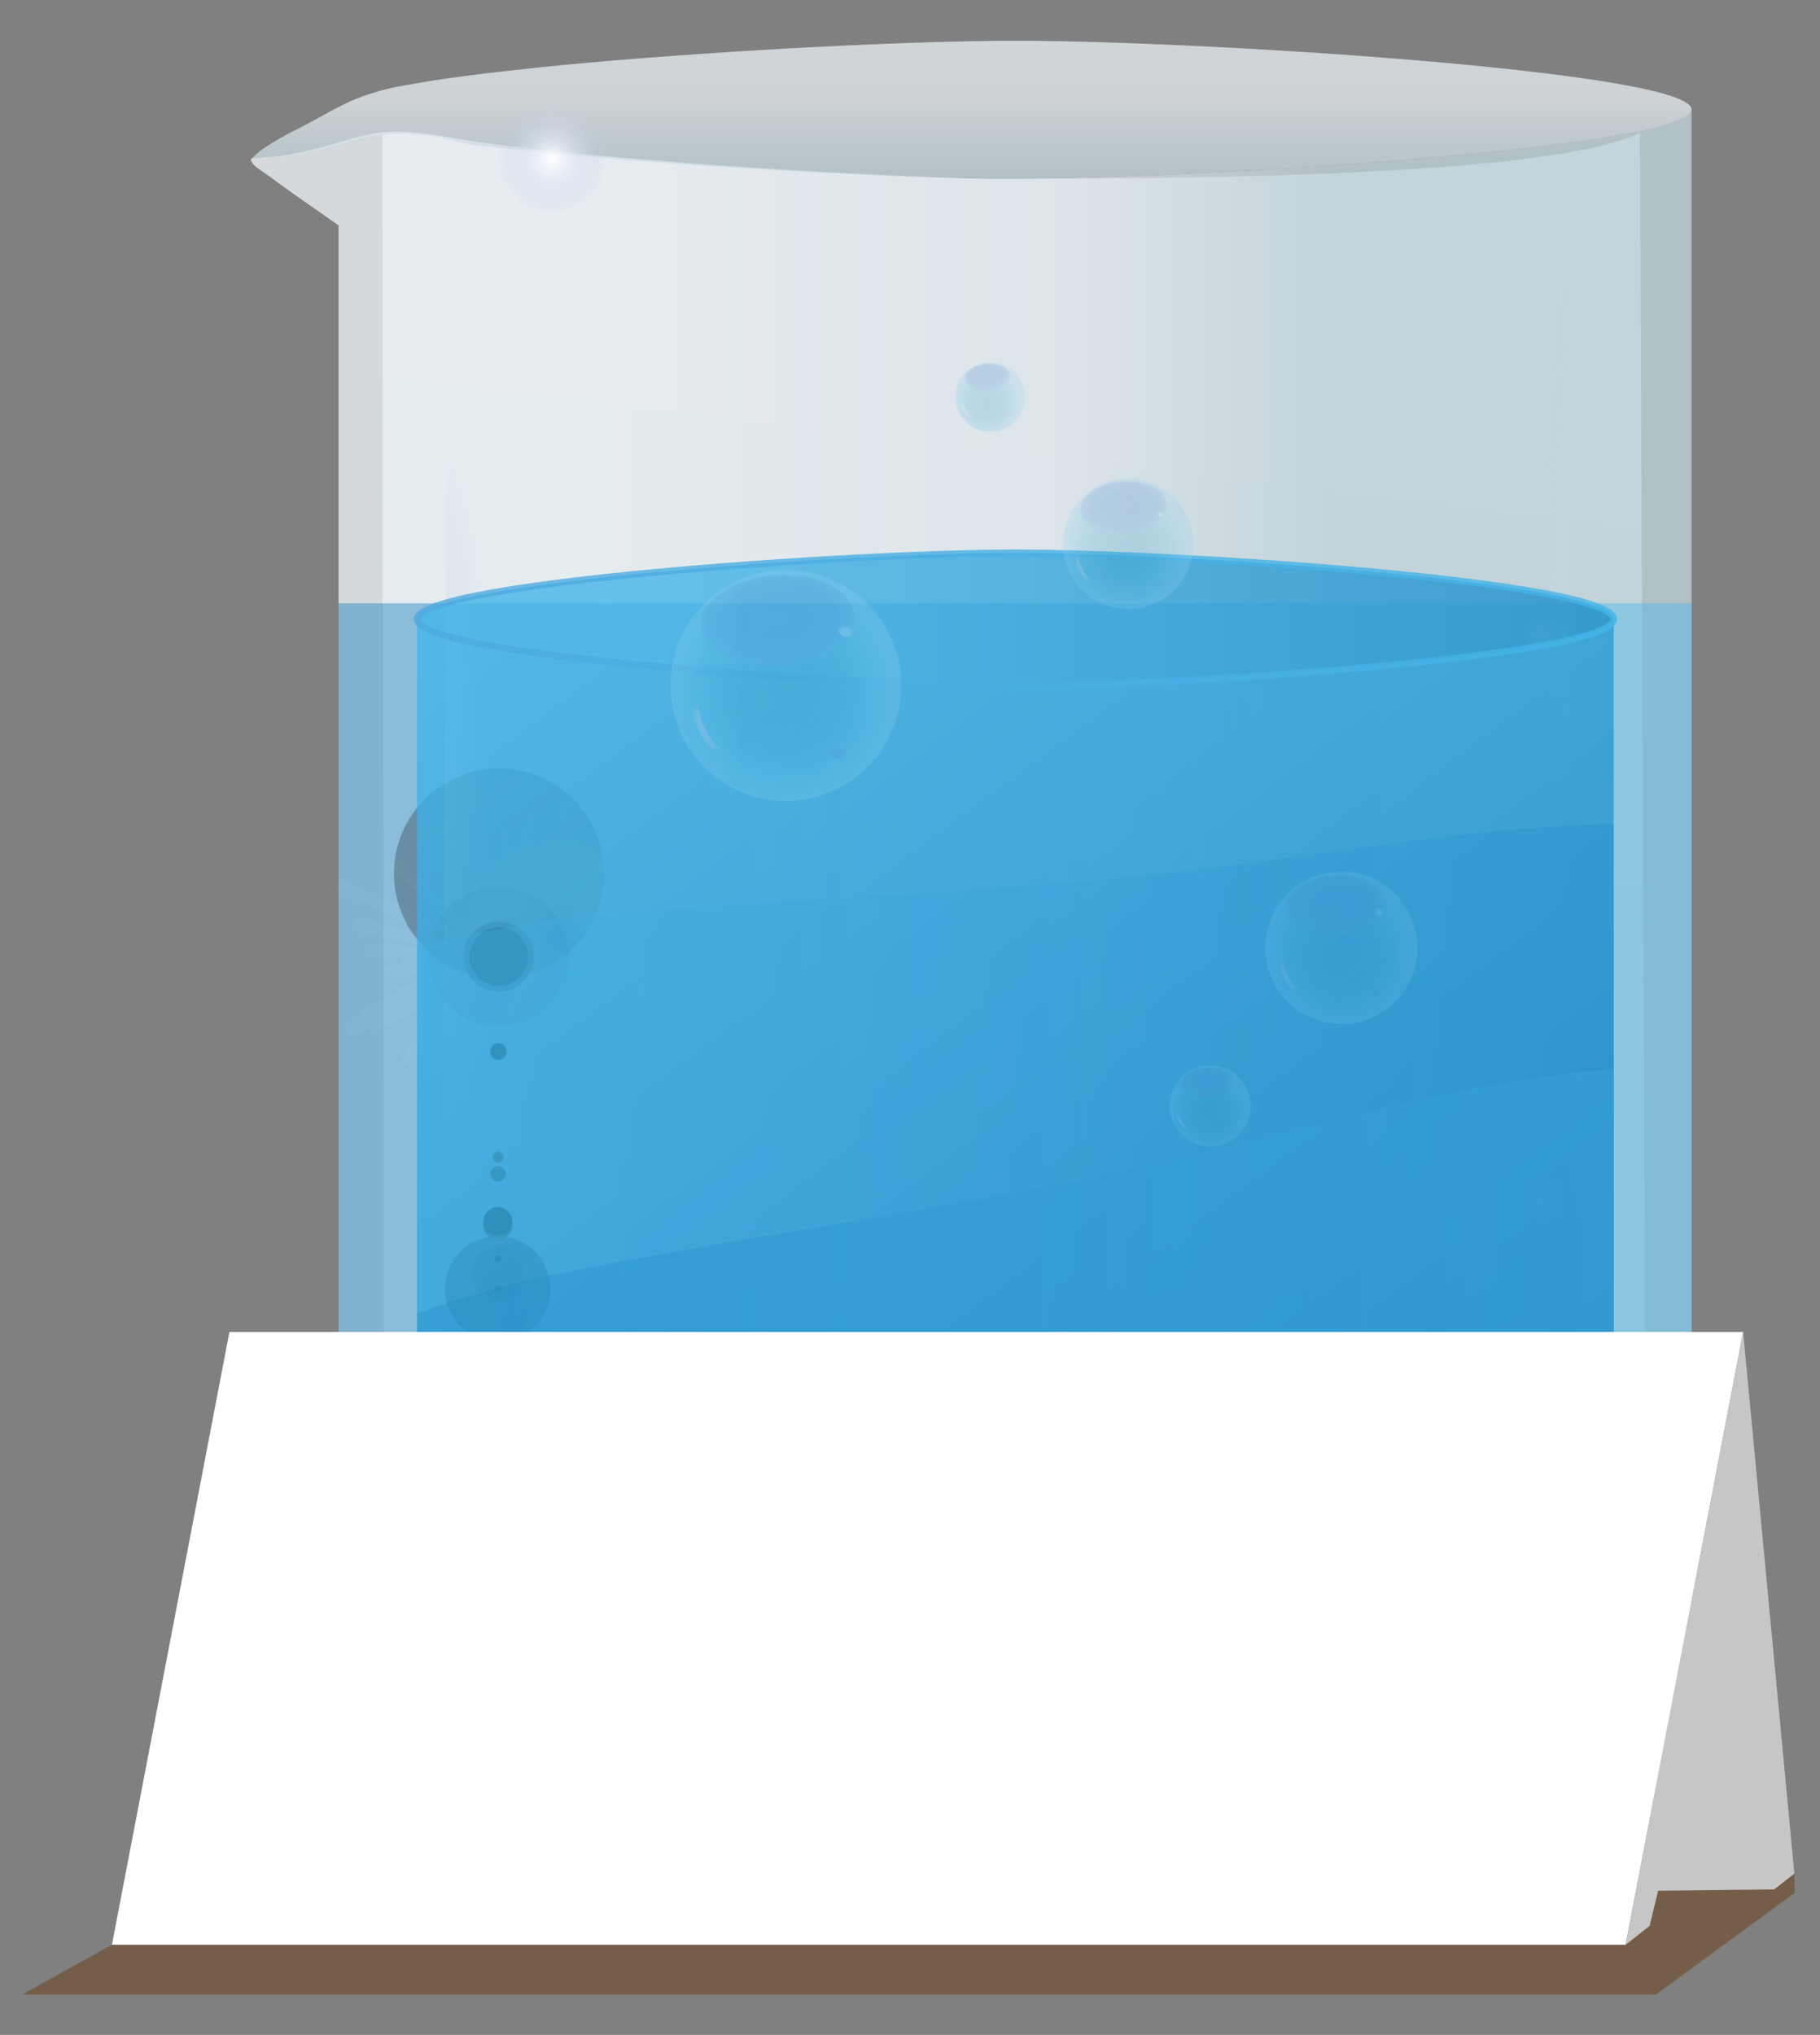 <svg id="Layer_1" data-name="Layer 1" xmlns="http://www.w3.org/2000/svg" xmlns:xlink="http://www.w3.org/1999/xlink" viewBox="0 0 235.13 262.86"><rect x="0" y="0" width="235.13" height="262.86" fill="#808080" stroke="none"/><defs><style>.cls-1,.cls-22,.cls-41,.cls-48,.cls-55,.cls-63,.cls-70{fill:none;}.cls-2{fill:#683d14;fill-opacity:0.51;}.cls-3{fill:url(#linear-gradient);}.cls-4,.cls-8{opacity:0.72;}.cls-13,.cls-14,.cls-15,.cls-18,.cls-19,.cls-20,.cls-22,.cls-23,.cls-30,.cls-32,.cls-33,.cls-34,.cls-4,.cls-7,.cls-8{isolation:isolate;}.cls-4{fill:url(#linear-gradient-2);}.cls-5{clip-path:url(#clip-path);}.cls-6{fill:url(#linear-gradient-3);}.cls-7{opacity:0.42;fill:url(#linear-gradient-4);}.cls-8{fill:url(#linear-gradient-5);}.cls-9{opacity:0.54;}.cls-10{fill:url(#radial-gradient);}.cls-11,.cls-30,.cls-34{opacity:0.8;}.cls-12{fill:url(#radial-gradient-2);}.cls-13,.cls-14,.cls-20,.cls-23{opacity:0.5;}.cls-13{fill:url(#radial-gradient-3);}.cls-14{fill:url(#radial-gradient-4);}.cls-15{opacity:0.25;fill:url(#radial-gradient-5);}.cls-16{fill:url(#radial-gradient-6);}.cls-17{fill:url(#radial-gradient-7);}.cls-18,.cls-57{opacity:0.2;}.cls-18{fill:url(#radial-gradient-8);}.cls-19{opacity:0.15;fill:url(#radial-gradient-9);}.cls-20{fill:url(#radial-gradient-10);}.cls-21{fill:url(#radial-gradient-11);}.cls-22{stroke:#fff;stroke-width:1.69px;opacity:0.03;}.cls-22,.cls-34{stroke-miterlimit:10;}.cls-23{fill:url(#radial-gradient-12);}.cls-24{fill:url(#radial-gradient-13);}.cls-25{fill:url(#radial-gradient-14);}.cls-26{fill:url(#radial-gradient-15);}.cls-27{fill:url(#radial-gradient-16);}.cls-28{fill:url(#radial-gradient-17);}.cls-29{fill:url(#radial-gradient-18);}.cls-30{fill:url(#linear-gradient-6);}.cls-31{clip-path:url(#clip-path-2);}.cls-32,.cls-33,.cls-35{opacity:0.3;}.cls-32{fill:url(#linear-gradient-7);}.cls-33{fill:url(#linear-gradient-8);}.cls-34,.cls-41{stroke-width:0.85px;}.cls-34{fill:url(#linear-gradient-9);stroke:url(#linear-gradient-10);}.cls-36{fill:url(#radial-gradient-19);}.cls-37{fill:url(#radial-gradient-20);}.cls-38{fill:url(#radial-gradient-21);}.cls-39{fill:url(#radial-gradient-22);}.cls-40{fill:url(#radial-gradient-23);}.cls-41,.cls-48,.cls-55,.cls-63,.cls-70{stroke-linecap:round;stroke-linejoin:round;}.cls-41{stroke:url(#radial-gradient-24);}.cls-42{fill:url(#radial-gradient-25);}.cls-43{fill:url(#radial-gradient-26);}.cls-44{fill:url(#radial-gradient-27);}.cls-45{fill:url(#radial-gradient-28);}.cls-46{fill:url(#radial-gradient-29);}.cls-47{fill:url(#radial-gradient-30);}.cls-48{stroke-width:0.48px;stroke:url(#radial-gradient-31);}.cls-49{fill:url(#radial-gradient-32);}.cls-50{fill:url(#radial-gradient-33);}.cls-51{fill:url(#radial-gradient-34);}.cls-52{fill:url(#radial-gradient-35);}.cls-53{fill:url(#radial-gradient-36);}.cls-54{fill:url(#radial-gradient-37);}.cls-55{stroke-width:0.25px;stroke:url(#radial-gradient-38);}.cls-56{fill:url(#radial-gradient-39);}.cls-58{fill:url(#radial-gradient-40);}.cls-59{fill:url(#radial-gradient-41);}.cls-60{fill:url(#radial-gradient-42);}.cls-61{fill:url(#radial-gradient-43);}.cls-62{fill:url(#radial-gradient-44);}.cls-63{stroke-width:0.56px;stroke:url(#radial-gradient-45);}.cls-64{fill:url(#radial-gradient-46);}.cls-65{fill:url(#radial-gradient-47);}.cls-66{fill:url(#radial-gradient-48);}.cls-67{fill:url(#radial-gradient-49);}.cls-68{fill:url(#radial-gradient-50);}.cls-69{fill:url(#radial-gradient-51);}.cls-70{stroke-width:0.3px;stroke:url(#radial-gradient-52);}.cls-71{fill:url(#radial-gradient-53);}.cls-72{fill:#fff;}.cls-73{fill:#c7c6c6;}</style><linearGradient id="linear-gradient" x1="143.38" y1="519.67" x2="121.08" y2="701.28" gradientTransform="translate(0 -500)" gradientUnits="userSpaceOnUse"><stop offset="0" stop-color="#c0c5c8"/><stop offset="1" stop-color="#b0c2c9"/></linearGradient><linearGradient id="linear-gradient-2" x1="77.09" y1="623.51" x2="171.47" y2="623.51" gradientTransform="translate(0 -500)" gradientUnits="userSpaceOnUse"><stop offset="0" stop-color="#f6fbff"/><stop offset="0.63" stop-color="#e9f1f6"/><stop offset="1" stop-color="#c5dae1"/></linearGradient><clipPath id="clip-path"><path class="cls-1" d="M218.54,218.28V14.16c0,4.93-63.58,8.92-87.38,8.92h-3.6c-4.79-.07-9.59-.25-14.39-.47-5.67-.26-11.35-.58-17-1q-8.78-.6-17.52-1.4c-5.3-.49-10.6-1-15.88-1.73C58.88,18,55,17,51.1,17s-7.62,1.67-11.44,2.5l-1,.2a19.92,19.92,0,0,1-3.84.59c-.46,0-.91.09-1.37.12-.22,0-.86-.06-1,.14s.24.62.36.76a4.77,4.77,0,0,0,.76.6c.33.25.67.47,1,.71L38,25.1,43.58,29l.16.11V218.28a11.51,11.51,0,0,0,11.12,14.58H207.41A11.53,11.53,0,0,0,219,221.34,11.75,11.75,0,0,0,218.54,218.28Z"/></clipPath><linearGradient id="linear-gradient-3" x1="92.5" y1="621.89" x2="143.68" y2="754.06" gradientTransform="translate(0 -500)" gradientUnits="userSpaceOnUse"><stop offset="0" stop-color="#f5f5f5"/><stop offset="1" stop-color="#c3d1d6"/></linearGradient><linearGradient id="linear-gradient-4" x1="71.06" y1="665.61" x2="185.16" y2="665.61" gradientTransform="translate(0 -500)" gradientUnits="userSpaceOnUse"><stop offset="0" stop-color="#0f7cbc"/><stop offset="1" stop-color="#43b5e8"/></linearGradient><linearGradient id="linear-gradient-5" x1="125.54" y1="496.33" x2="125.54" y2="522.9" xlink:href="#linear-gradient-2"/><radialGradient id="radial-gradient" cx="-1114.16" cy="-7747.18" r="64.7" gradientTransform="matrix(0.01, 1, -0.12, 0, -711.57, 1201.27)" gradientUnits="userSpaceOnUse"><stop offset="0" stop-color="#e6f3fc"/><stop offset="1" stop-color="#bacae9" stop-opacity="0"/></radialGradient><radialGradient id="radial-gradient-2" cx="-2356.83" cy="6982.51" r="54.29" gradientTransform="matrix(0.01, -1, 0.16, 0, -1038.32, -2247.13)" xlink:href="#radial-gradient"/><radialGradient id="radial-gradient-3" cx="199.35" cy="655.37" r="3.83" gradientTransform="translate(0 -500)" xlink:href="#radial-gradient"/><radialGradient id="radial-gradient-4" cx="199.35" cy="582.19" r="3.83" gradientTransform="translate(0 -500)" xlink:href="#radial-gradient"/><radialGradient id="radial-gradient-5" cx="-1916.08" cy="505.94" r="13.58" gradientTransform="matrix(0.95, -0.3, 0.3, 0.95, 1741.04, -934.28)" gradientUnits="userSpaceOnUse"><stop offset="0.1" stop-color="#010101"/><stop offset="0.11" stop-color="#070706"/><stop offset="0.16" stop-color="#221d12"/><stop offset="0.22" stop-color="#392e16"/><stop offset="0.28" stop-color="#4a3a17"/><stop offset="0.37" stop-color="#564318"/><stop offset="0.48" stop-color="#5c4918"/><stop offset="0.8" stop-color="#5f4a17"/><stop offset="1" stop-color="#010101"/></radialGradient><radialGradient id="radial-gradient-6" cx="-1931.05" cy="553.42" r="0.45" gradientTransform="matrix(0.95, -0.3, 0.3, 0.95, 1741.04, -934.28)" gradientUnits="userSpaceOnUse"><stop offset="0" stop-color="#d5e195"/><stop offset="0.06" stop-color="#b1bb79"/><stop offset="0.14" stop-color="#868f5f"/><stop offset="0.22" stop-color="#646946"/><stop offset="0.31" stop-color="#454930"/><stop offset="0.4" stop-color="#2c2f1f"/><stop offset="0.51" stop-color="#191a13"/><stop offset="0.62" stop-color="#0b0c0a"/><stop offset="0.76" stop-color="#020404"/><stop offset="1" stop-color="#010101"/></radialGradient><radialGradient id="radial-gradient-7" cx="-1937.01" cy="553.92" r="0.45" gradientTransform="translate(1749.15 -938.08) rotate(-17.29)" xlink:href="#radial-gradient-6"/><radialGradient id="radial-gradient-8" cx="-1931.57" cy="555.06" r="3.4" gradientTransform="matrix(0.95, -0.3, 0.3, 0.95, 1741.04, -934.29)" gradientUnits="userSpaceOnUse"><stop offset="0.05" stop-color="#010101"/><stop offset="0.09" stop-color="#070b08"/><stop offset="0.3" stop-color="#1f341c"/><stop offset="0.48" stop-color="#265325"/><stop offset="0.64" stop-color="#30672c"/><stop offset="0.75" stop-color="#336e2e"/><stop offset="0.79" stop-color="#506f2a"/><stop offset="0.83" stop-color="#717021"/><stop offset="0.86" stop-color="#7f701b"/><stop offset="0.89" stop-color="#7a6d1c"/><stop offset="0.91" stop-color="#71641b"/><stop offset="0.94" stop-color="#5e5419"/><stop offset="0.96" stop-color="#433d18"/><stop offset="0.98" stop-color="#232114"/><stop offset="1" stop-color="#010101"/></radialGradient><radialGradient id="radial-gradient-9" cx="-1919.31" cy="516.17" r="9.05" gradientTransform="matrix(0.95, -0.3, 0.3, 0.95, 1741.04, -934.28)" gradientUnits="userSpaceOnUse"><stop offset="0" stop-color="#1d090a"/><stop offset="0.73" stop-color="#994123"/><stop offset="1" stop-color="#1d090a"/></radialGradient><radialGradient id="radial-gradient-10" cx="-1919.31" cy="516.17" r="4.53" gradientTransform="matrix(0.95, -0.3, 0.3, 0.95, 1741.04, -934.28)" gradientUnits="userSpaceOnUse"><stop offset="0.15" stop-color="#fff"/><stop offset="0.21" stop-color="#e5d3d3"/><stop offset="0.29" stop-color="#c49c9e"/><stop offset="0.36" stop-color="#ad7477"/><stop offset="0.42" stop-color="#9f5d60"/><stop offset="0.45" stop-color="#9a5457"/><stop offset="0.57" stop-color="#6b3436"/><stop offset="0.69" stop-color="#431719"/><stop offset="0.79" stop-color="#270d0e"/><stop offset="0.85" stop-color="#1d090a"/><stop offset="0.86" stop-color="#210a0a"/><stop offset="0.86" stop-color="#300f0e"/><stop offset="0.87" stop-color="#461410"/><stop offset="0.88" stop-color="#641e11"/><stop offset="0.89" stop-color="#8b2e19"/><stop offset="0.9" stop-color="#b84323"/><stop offset="0.9" stop-color="#d34f29"/><stop offset="0.9" stop-color="#c94928"/><stop offset="0.91" stop-color="#9d371d"/><stop offset="0.93" stop-color="#772615"/><stop offset="0.94" stop-color="#591a10"/><stop offset="0.95" stop-color="#3e130f"/><stop offset="0.97" stop-color="#2b0e0d"/><stop offset="0.98" stop-color="#1f090b"/><stop offset="1" stop-color="#1d090a"/></radialGradient><radialGradient id="radial-gradient-11" cx="-1919.31" cy="516.17" r="3.77" gradientTransform="matrix(0.95, -0.3, 0.3, 0.95, 1741.04, -934.28)" gradientUnits="userSpaceOnUse"><stop offset="0.15" stop-color="#fff"/><stop offset="0.28" stop-color="#c3c2c2"/><stop offset="0.43" stop-color="#878889"/><stop offset="0.56" stop-color="#585858"/><stop offset="0.69" stop-color="#323232"/><stop offset="0.81" stop-color="#161617"/><stop offset="0.92" stop-color="#050606"/><stop offset="1" stop-color="#010101"/></radialGradient><radialGradient id="radial-gradient-12" cx="-1932.21" cy="557.1" r="6.79" gradientTransform="matrix(0.95, -0.3, 0.3, 0.95, 1741.04, -934.28)" gradientUnits="userSpaceOnUse"><stop offset="0.64" stop-color="#010101"/><stop offset="0.72" stop-color="#010302"/><stop offset="0.75" stop-color="#060908"/><stop offset="0.77" stop-color="#0c140e"/><stop offset="0.78" stop-color="#132517"/><stop offset="0.8" stop-color="#1b3b1d"/><stop offset="0.8" stop-color="#1c431f"/><stop offset="0.81" stop-color="#212c19"/><stop offset="0.83" stop-color="#2c190f"/><stop offset="0.85" stop-color="#33110d"/><stop offset="0.86" stop-color="#35100f"/><stop offset="0.87" stop-color="#200a0a"/><stop offset="0.89" stop-color="#100606"/><stop offset="0.9" stop-color="#050303"/><stop offset="0.93" stop-color="#020102"/><stop offset="1" stop-color="#010101"/></radialGradient><radialGradient id="radial-gradient-13" cx="-1929.72" cy="549.2" r="1.93" gradientTransform="matrix(0.95, -0.3, 0.3, 0.95, 1741.04, -934.28)" gradientUnits="userSpaceOnUse"><stop offset="0.1" stop-color="#010101"/><stop offset="0.25" stop-color="#1a130c"/><stop offset="0.43" stop-color="#352413"/><stop offset="0.61" stop-color="#483014"/><stop offset="0.8" stop-color="#533613"/><stop offset="1" stop-color="#573812"/></radialGradient><radialGradient id="radial-gradient-14" cx="-1922.99" cy="527.86" r="1.08" gradientTransform="matrix(0.95, -0.3, 0.3, 0.95, 1741.04, -934.28)" gradientUnits="userSpaceOnUse"><stop offset="0.1" stop-color="#1a301d"/><stop offset="0.23" stop-color="#142318"/><stop offset="0.48" stop-color="#0a0f0c"/><stop offset="0.73" stop-color="#030404"/><stop offset="1" stop-color="#010101"/></radialGradient><radialGradient id="radial-gradient-15" cx="64.35" cy="1684.11" r="0.71" gradientTransform="matrix(1, 0, 0, -1, 0, 1833.6)" xlink:href="#radial-gradient-13"/><radialGradient id="radial-gradient-16" cx="-1927.75" cy="542.94" r="1" gradientTransform="matrix(0.95, -0.3, 0.3, 0.95, 1741.04, -934.28)" gradientUnits="userSpaceOnUse"><stop offset="0.1" stop-color="#010101"/><stop offset="0.29" stop-color="#151711"/><stop offset="0.52" stop-color="#262a1b"/><stop offset="0.75" stop-color="#313523"/><stop offset="1" stop-color="#333824"/></radialGradient><radialGradient id="radial-gradient-17" cx="-2054.48" cy="1335.45" r="1.86" gradientTransform="matrix(1, 0, 0, -1, 0, 1833.6)" xlink:href="#radial-gradient-14"/><radialGradient id="radial-gradient-18" cx="71.32" cy="520.65" r="7" gradientTransform="translate(0 -500)" gradientUnits="userSpaceOnUse"><stop offset="0" stop-color="#fff"/><stop offset="1" stop-color="#bacae9" stop-opacity="0"/></radialGradient><linearGradient id="linear-gradient-6" x1="191.16" y1="728.62" x2="73.06" y2="572.1" xlink:href="#linear-gradient-4"/><clipPath id="clip-path-2"><path class="cls-1" d="M208.48,213V80h0c0,4.75-55.69,8.6-77.27,8.6S53.88,84.69,53.88,80h0V213c.07,5.91,2.77,11.84,8.94,11.84H199.48C205.67,224.86,208.48,218.81,208.48,213Z"/></clipPath><linearGradient id="linear-gradient-7" x1="287.82" y1="675.28" x2="40.78" y2="652.3" xlink:href="#linear-gradient-4"/><linearGradient id="linear-gradient-8" x1="7.54" y1="700.4" x2="242.06" y2="700.4" xlink:href="#linear-gradient-4"/><linearGradient id="linear-gradient-9" x1="268.41" y1="579.96" x2="85.27" y2="579.96" xlink:href="#linear-gradient-4"/><linearGradient id="linear-gradient-10" x1="53.46" y1="579.96" x2="208.91" y2="579.96" gradientTransform="translate(0 -500)" gradientUnits="userSpaceOnUse"><stop offset="0" stop-color="#4da9df"/><stop offset="1" stop-color="#43b5e8"/></linearGradient><radialGradient id="radial-gradient-19" cx="-387.75" cy="1806.62" r="14.17" gradientTransform="matrix(0.25, -0.97, 0.96, 0.25, -1536.12, -738.44)" gradientUnits="userSpaceOnUse"><stop offset="0" stop-color="#36a0c6" stop-opacity="0.8"/><stop offset="0.3" stop-color="#3ca4cb" stop-opacity="0.8"/><stop offset="0.52" stop-color="#47add3" stop-opacity="0.8"/><stop offset="0.72" stop-color="#5abde1" stop-opacity="0.8"/><stop offset="0.91" stop-color="#7bccee" stop-opacity="0.81"/><stop offset="1" stop-color="#90d3f2" stop-opacity="0.81"/></radialGradient><radialGradient id="radial-gradient-20" cx="-154.86" cy="1114.02" r="9.18" gradientTransform="translate(292.47 -777.9) scale(1.24 0.77)" gradientUnits="userSpaceOnUse"><stop offset="0" stop-color="#5c98d2"/><stop offset="0.38" stop-color="#5c98d2" stop-opacity="0.99"/><stop offset="0.52" stop-color="#5d9ad3" stop-opacity="0.96"/><stop offset="0.61" stop-color="#5f9ad3" stop-opacity="0.91"/><stop offset="0.69" stop-color="#5f9bd4" stop-opacity="0.84"/><stop offset="0.76" stop-color="#619ed5" stop-opacity="0.75"/><stop offset="0.82" stop-color="#63a0d7" stop-opacity="0.63"/><stop offset="0.87" stop-color="#66a3d9" stop-opacity="0.49"/><stop offset="0.92" stop-color="#68a5da" stop-opacity="0.33"/><stop offset="0.97" stop-color="#6ea9dc" stop-opacity="0.16"/><stop offset="1" stop-color="#72abdd" stop-opacity="0"/></radialGradient><radialGradient id="radial-gradient-21" cx="-379.81" cy="1799.14" r="1.16" gradientTransform="matrix(0.25, -0.97, 0.96, 0.25, -1523.05, -736.38)" gradientUnits="userSpaceOnUse"><stop offset="0" stop-color="#c1d5ea"/><stop offset="0.38" stop-color="#c0d6eb" stop-opacity="0.99"/><stop offset="0.52" stop-color="#bed4ea" stop-opacity="0.96"/><stop offset="0.61" stop-color="#bad2ea" stop-opacity="0.91"/><stop offset="0.69" stop-color="#b4cfe9" stop-opacity="0.84"/><stop offset="0.76" stop-color="#adcbe7" stop-opacity="0.75"/><stop offset="0.82" stop-color="#a4c6e5" stop-opacity="0.63"/><stop offset="0.87" stop-color="#99c0e3" stop-opacity="0.49"/><stop offset="0.92" stop-color="#8db9e1" stop-opacity="0.33"/><stop offset="0.97" stop-color="#7eb2df" stop-opacity="0.16"/><stop offset="1" stop-color="#72abdd" stop-opacity="0"/></radialGradient><radialGradient id="radial-gradient-22" cx="-377.91" cy="1800.74" r="0.42" gradientTransform="matrix(0.25, -0.97, 0.96, 0.25, -1523.15, -733.33)" gradientUnits="userSpaceOnUse"><stop offset="0" stop-color="#c1d5ea"/><stop offset="0.22" stop-color="#c0d6eb" stop-opacity="0.99"/><stop offset="0.36" stop-color="#bdd3ea" stop-opacity="0.95"/><stop offset="0.48" stop-color="#b8d1e9" stop-opacity="0.89"/><stop offset="0.58" stop-color="#b1cee8" stop-opacity="0.8"/><stop offset="0.68" stop-color="#a8c9e6" stop-opacity="0.69"/><stop offset="0.77" stop-color="#9dc3e4" stop-opacity="0.55"/><stop offset="0.85" stop-color="#91bce2" stop-opacity="0.38"/><stop offset="0.93" stop-color="#83b4e0" stop-opacity="0.2"/><stop offset="1" stop-color="#72abdd" stop-opacity="0"/></radialGradient><radialGradient id="radial-gradient-23" cx="-394.29" cy="1816.72" r="0.42" gradientTransform="matrix(0.25, -0.97, 0.96, 0.25, -1550.66, -737.21)" xlink:href="#radial-gradient-22"/><radialGradient id="radial-gradient-24" cx="91.84" cy="593.76" r="3.7" gradientTransform="translate(0 -500)" xlink:href="#radial-gradient-21"/><radialGradient id="radial-gradient-25" cx="108.24" cy="544.22" r="1.69" gradientTransform="translate(0 -365.18) scale(1 0.85)" gradientUnits="userSpaceOnUse"><stop offset="0" stop-color="#5c98d2"/><stop offset="0.09" stop-color="#5e99d2" stop-opacity="0.97"/><stop offset="0.23" stop-color="#5e9bd4" stop-opacity="0.88"/><stop offset="0.4" stop-color="#619ed5" stop-opacity="0.74"/><stop offset="0.59" stop-color="#66a1d7" stop-opacity="0.54"/><stop offset="0.79" stop-color="#6ba6db" stop-opacity="0.28"/><stop offset="1" stop-color="#72abdd" stop-opacity="0"/></radialGradient><radialGradient id="radial-gradient-26" cx="-343.53" cy="1788.35" r="8.01" gradientTransform="matrix(0.25, -0.97, 0.96, 0.25, -1485.65, -709.36)" xlink:href="#radial-gradient-19"/><radialGradient id="radial-gradient-27" cx="-118.16" cy="1101.52" r="5.18" gradientTransform="translate(291.48 -782.97) scale(1.24 0.77)" xlink:href="#radial-gradient-20"/><radialGradient id="radial-gradient-28" cx="-339.05" cy="1784.12" r="0.66" gradientTransform="matrix(0.25, -0.97, 0.96, 0.25, -1478.26, -708.2)" xlink:href="#radial-gradient-21"/><radialGradient id="radial-gradient-29" cx="-337.97" cy="1785.02" r="0.24" gradientTransform="matrix(0.25, -0.97, 0.96, 0.25, -1478.32, -706.48)" xlink:href="#radial-gradient-22"/><radialGradient id="radial-gradient-30" cx="-347.23" cy="1794.05" r="0.24" gradientTransform="matrix(0.25, -0.97, 0.96, 0.25, -1493.86, -708.67)" xlink:href="#radial-gradient-22"/><radialGradient id="radial-gradient-31" cx="140.27" cy="573.21" r="2.09" gradientTransform="translate(0 -500)" xlink:href="#radial-gradient-21"/><radialGradient id="radial-gradient-32" cx="149.54" cy="522.42" r="0.95" gradientTransform="translate(0 -368.34) scale(1 0.85)" xlink:href="#radial-gradient-25"/><radialGradient id="radial-gradient-33" cx="-361.38" cy="1769.37" r="4.26" gradientTransform="matrix(0.25, -0.97, 0.96, 0.25, -1480.84, -740.85)" xlink:href="#radial-gradient-19"/><radialGradient id="radial-gradient-34" cx="-131.22" cy="1081.48" r="2.76" gradientTransform="translate(290.15 -784.31) scale(1.24 0.77)" xlink:href="#radial-gradient-20"/><radialGradient id="radial-gradient-35" cx="-359" cy="1767.12" r="0.35" gradientTransform="matrix(0.25, -0.97, 0.96, 0.25, -1476.91, -740.23)" xlink:href="#radial-gradient-21"/><radialGradient id="radial-gradient-36" cx="-358.43" cy="1767.6" r="0.13" gradientTransform="matrix(0.25, -0.97, 0.96, 0.25, -1476.94, -739.32)" xlink:href="#radial-gradient-22"/><radialGradient id="radial-gradient-37" cx="-363.35" cy="1772.41" r="0.13" gradientTransform="matrix(0.25, -0.97, 0.96, 0.25, -1485.21, -740.48)" xlink:href="#radial-gradient-22"/><radialGradient id="radial-gradient-38" cx="124.98" cy="552.86" r="1.11" gradientTransform="translate(0 -500)" xlink:href="#radial-gradient-21"/><radialGradient id="radial-gradient-39" cx="129.91" cy="501.3" r="0.51" gradientTransform="translate(0 -371.41) scale(1 0.85)" xlink:href="#radial-gradient-25"/><radialGradient id="radial-gradient-40" cx="-315.98" cy="1840.53" r="9.35" gradientTransform="matrix(0.25, -0.97, 0.96, 0.25, -1514.97, -643.62)" xlink:href="#radial-gradient-19"/><radialGradient id="radial-gradient-41" cx="-99.29" cy="1160.64" r="6.05" gradientTransform="translate(295.45 -777.15) scale(1.24 0.77)" xlink:href="#radial-gradient-20"/><radialGradient id="radial-gradient-42" cx="-310.74" cy="1835.59" r="0.77" gradientTransform="matrix(0.25, -0.97, 0.96, 0.25, -1506.34, -642.26)" xlink:href="#radial-gradient-21"/><radialGradient id="radial-gradient-43" cx="-309.48" cy="1836.64" r="0.28" gradientTransform="matrix(0.25, -0.97, 0.96, 0.25, -1506.41, -640.24)" xlink:href="#radial-gradient-22"/><radialGradient id="radial-gradient-44" cx="-320.3" cy="1847.19" r="0.28" gradientTransform="matrix(0.25, -0.97, 0.96, 0.25, -1524.56, -642.8)" xlink:href="#radial-gradient-22"/><radialGradient id="radial-gradient-45" cx="166.9" cy="625.88" r="2.44" gradientTransform="translate(0 -500)" xlink:href="#radial-gradient-21"/><radialGradient id="radial-gradient-46" cx="177.73" cy="575.36" r="1.11" gradientTransform="translate(0 -360.65) scale(1 0.85)" xlink:href="#radial-gradient-25"/><radialGradient id="radial-gradient-47" cx="-332.92" cy="1860.97" r="4.97" gradientTransform="matrix(0.25, -0.97, 0.96, 0.25, -1547.15, -644.69)" xlink:href="#radial-gradient-19"/><radialGradient id="radial-gradient-48" cx="-114.01" cy="1184.64" r="3.22" gradientTransform="translate(297.14 -772.68) scale(1.24 0.77)" xlink:href="#radial-gradient-20"/><radialGradient id="radial-gradient-49" cx="-330.14" cy="1858.34" r="0.41" gradientTransform="matrix(0.25, -0.97, 0.96, 0.25, -1542.56, -643.97)" xlink:href="#radial-gradient-21"/><radialGradient id="radial-gradient-50" cx="-329.47" cy="1858.9" r="0.15" gradientTransform="matrix(0.25, -0.97, 0.96, 0.25, -1542.6, -642.9)" xlink:href="#radial-gradient-22"/><radialGradient id="radial-gradient-51" cx="-335.22" cy="1864.51" r="0.15" gradientTransform="matrix(0.25, -0.97, 0.96, 0.25, -1552.25, -644.26)" xlink:href="#radial-gradient-22"/><radialGradient id="radial-gradient-52" cx="152.95" cy="644.71" r="1.3" gradientTransform="translate(0 -500)" xlink:href="#radial-gradient-21"/><radialGradient id="radial-gradient-53" cx="158.71" cy="593.3" r="0.59" gradientTransform="translate(0 -358.05) scale(1 0.85)" xlink:href="#radial-gradient-25"/></defs><polygon class="cls-2" points="14.46 251.22 2.86 257.65 213.92 257.65 231.86 244.52 231.82 242.03 14.46 251.22"/><path class="cls-3" d="M212.73,216.55l-.86-199.39c-12.07,5.92-64.23,5.92-80.71,5.92h-4c-1.26,0-2.53-.06-3.79-.11-1.43,0-2.86-.1-4.28-.16s-3.13-.13-4.69-.21l-5-.26-5.26-.29c-1.8-.1-3.61-.21-5.41-.33l-5.5-.35L87.75,21l-5.4-.4-5.24-.41-5-.42c-1.56-.13-3.11-.27-4.66-.42l-4.23-.42-1.94-.2a26.82,26.82,0,0,1-2.8-.6L58,18a26.82,26.82,0,0,0-7.36-.7l-1.24.08.22,199.22a9.81,9.81,0,0,0,6.76,12.12A9.69,9.69,0,0,0,59,229H203.3a9.79,9.79,0,0,0,9.43-12.49Z"/><path class="cls-4" d="M218.54,218.28V14.16c0,4.93-63.58,8.92-87.38,8.92h-3.6c-4.79-.07-9.59-.25-14.39-.47-5.67-.26-11.35-.58-17-1q-8.78-.6-17.52-1.4c-5.3-.49-10.6-1-15.88-1.73C58.88,18,55,17,51.1,17s-7.62,1.67-11.44,2.5l-1,.2a19.92,19.92,0,0,1-3.84.59c-.46,0-.91.09-1.37.12-.22,0-.86-.06-1,.14s.24.62.36.76a4.77,4.77,0,0,0,.76.6c.33.25.67.47,1,.71L38,25.1,43.58,29l.16.11V218.28a11.51,11.51,0,0,0,11.12,14.58H207.41A11.53,11.53,0,0,0,219,221.34,11.75,11.75,0,0,0,218.54,218.28Z"/><g class="cls-5"><path class="cls-6" d="M213.78,221.85c0-8.62-36.86-11.59-82.32-11.59s-82.32,3.3-82.32,11.92,8,6.88,82.32,7.57C202,230.4,213.78,230.47,213.78,221.85Z"/><rect class="cls-7" x="17.1" y="77.93" width="225.47" height="175.35"/></g><path class="cls-8" d="M218.54,14.16c0,4.93-63.58,8.92-87.38,8.92-4.59,0-9.17-.12-13.75-.28q-9.64-.33-19.27-.92Q88,21.28,77.87,20.41q-3.8-.33-7.58-.7t-7.72-.86c-1.25-.16-2.49-.36-3.71-.62s-2.48-.49-3.74-.66a21.81,21.81,0,0,0-7.12,0c-2.34.46-4.57,1.28-6.88,1.84a40.86,40.86,0,0,1-8.59,1.12,7.39,7.39,0,0,1,1.6-1.4,37.37,37.37,0,0,1,4.44-2.53c2.14-1.08,4.26-2.37,6.46-3.41A29.79,29.79,0,0,1,52.48,11c4.45-.82,8.94-1.38,13.43-1.88,5.61-.64,11.23-1.14,16.86-1.59q9-.69,18-1.21,8.45-.48,16.9-.78c4.49-.15,9-.27,13.49-.27C155,5.25,218.54,9.24,218.54,14.16Z"/><g class="cls-9"><path class="cls-10" d="M198.32,146.29a4.23,4.23,0,0,1-4.14-3.34V77.86a4.14,4.14,0,0,1-.09-.87V37.81a4.23,4.23,0,0,1,8.46,0h0V76.55l-.07,64.64a4.23,4.23,0,0,1-3.27,5,4.28,4.28,0,0,1-.87.09Z"/></g><g class="cls-11"><path class="cls-12" d="M62.91,168.2a4.66,4.66,0,0,1-5.67-3.36h0a5.15,5.15,0,0,1-.14-1.18L57.8,56a4.66,4.66,0,0,1,9.31.06l-.7,107.73A4.65,4.65,0,0,1,62.91,168.2Z"/></g><circle class="cls-13" cx="199.25" cy="155.35" r="4.23"/><circle class="cls-14" cx="199.25" cy="82.17" r="4.23"/><circle class="cls-15" cx="64.48" cy="112.84" r="13.58"/><circle class="cls-16" cx="64.31" cy="162.62" r="0.45"/><circle class="cls-17" cx="64.28" cy="166.5" r="0.45"/><circle class="cls-18" cx="64.3" cy="164.34" r="3.4"/><line class="cls-1" x1="64.44" y1="123.57" x2="64.29" y2="166.49"/><circle class="cls-19" cx="64.44" cy="123.57" r="9.05"/><circle class="cls-20" cx="64.44" cy="123.57" r="4.53"/><circle class="cls-21" cx="64.44" cy="123.57" r="3.77"/><polyline class="cls-22" points="64.44 123.57 66.48 138.3 64.44 123.57 62.41 108.84 64.44 123.57 49.71 125.61 64.44 123.57 79.18 121.54 64.44 123.57 72.04 141.23 64.44 123.57 56.85 105.91 64.44 123.57 46.78 131.17 64.44 123.57 82.11 115.98 64.44 123.57 78.1 135.75 64.44 123.57 50.79 111.39 64.44 123.57 52.26 137.23 64.44 123.57 76.62 109.92 64.44 123.57 65.36 136.32 64.44 123.57 63.53 110.83 64.44 123.57 51.7 124.49 64.44 123.57 77.19 122.66 64.44 123.57 64.79 125.05 64.44 123.57 64.1 122.1 64.44 123.57 62.97 123.91 64.44 123.57 65.92 123.23 64.44 123.57 60.18 142.39 64.44 123.57 68.71 104.75 64.44 123.57 45.62 119.31 64.44 123.57 83.26 127.84 64.44 123.57 62.06 129.84 64.44 123.57 66.83 117.3 64.44 123.57 58.18 121.19 64.44 123.57 70.71 125.96 64.44 123.57 67.83 127.27 64.44 123.57 61.05 119.87 64.44 123.57 60.74 126.96 64.44 123.57 68.15 120.18 64.44 123.57 85.09 132.74 64.44 123.57 43.8 114.4 64.44 123.57 55.27 144.22 64.44 123.57 73.62 102.93 64.44 123.57 73.51 140.05 64.44 123.57 55.38 107.09 64.44 123.57 47.96 132.64 64.44 123.57 80.92 114.51 64.44 123.57 74.12 143.17 64.44 123.57 54.77 103.98 64.44 123.57 44.85 133.24 64.44 123.57 84.04 113.9 64.44 123.57 67.31 126.8 64.44 123.57 61.58 120.34 64.44 123.57 61.21 126.44 64.44 123.57 67.67 120.71 64.44 123.57 78.66 130.08 64.44 123.57 50.23 117.06 64.44 123.57 57.93 137.79 64.44 123.57 70.96 109.36 64.44 123.57 63.62 140.27 64.44 123.57 65.27 106.87 64.44 123.57 47.74 122.74 64.44 123.57 81.15 124.4 64.44 123.57 69.32 136.35 64.44 123.57 59.57 110.79 64.44 123.57 51.67 128.45 64.44 123.57 77.22 118.7"/><circle class="cls-23" cx="64.29" cy="166.49" r="6.79"/><circle class="cls-24" cx="64.32" cy="158.2" r="1.93"/><circle class="cls-25" cx="64.4" cy="135.83" r="1.08"/><circle class="cls-26" cx="64.35" cy="149.48" r="0.71"/><circle class="cls-27" cx="64.35" cy="151.64" r="1"/><circle class="cls-28" cx="64.32" cy="157.78" r="1.86"/><circle class="cls-29" cx="71.32" cy="20.65" r="7"/><path class="cls-30" d="M208.48,213V80h0c0,4.75-55.69,8.6-77.27,8.6S53.88,84.69,53.88,80h0V213c.07,5.91,2.77,11.84,8.94,11.84H199.48C205.67,224.86,208.48,218.81,208.48,213Z"/><g class="cls-31"><path class="cls-32" d="M135.79,114.22c-18.68,1.5-37.42,2.26-56.1,3.8-20,1.63-41.8,7.14-57.54,20.19l-.44.38c-8.76,7.43-16,18-15.41,29.46.44,9,5.68,17.24,12.53,23.09S34,200.75,42.4,204.06c48.7,19.22,104.27,25.27,153.43,7.27,9.89-3.62,19.53-8.23,27.68-14.89S238.3,181,241,170.78c2.81-10.48,1.31-21.89-3.26-31.73-4.33-9.32-11.15-16.48-14-26.61-.53-1.88-1.11-4-2.76-5a7.48,7.48,0,0,0-3.74-.85c-21.64-1-42.53,3.5-63.88,5.94C147.55,113.19,141.67,113.74,135.79,114.22Z"/><path class="cls-33" d="M130.92,154.12c-18.42,3.47-37,6.22-55.38,9.72-19.7,3.75-40.81,11.54-55.07,26.18l-.41.42c-7.92,8.32-14,19.58-12.2,30.93,1.4,8.9,7.48,16.54,14.91,21.63S38.9,251,47.58,253.35c50.46,14,106.36,14.08,153.34-9,9.44-4.65,18.54-10.26,26-17.74s13-17,14.69-27.37c1.69-10.72-1-21.9-6.6-31.2-5.3-8.81-12.83-15.21-16.72-25-.72-1.82-1.52-3.82-3.27-4.69a7.61,7.61,0,0,0-3.81-.45c-21.62,1.3-41.91,8-62.89,12.68C142.48,151.85,136.72,153,130.92,154.12Z"/></g><path class="cls-34" d="M208.48,80c0,4.75-55.69,8.6-77.27,8.6S53.88,84.69,53.88,80s55.71-8.59,77.29-8.59S208.48,75.2,208.48,80Z"/><g class="cls-35"><circle class="cls-36" cx="101.53" cy="88.54" r="14.91"/><ellipse class="cls-37" cx="100.49" cy="80.31" rx="9.96" ry="6.01" transform="translate(-5.8 7.85) rotate(-4.35)"/><circle class="cls-38" cx="109.46" cy="81.05" r="1.22"/><circle class="cls-39" cx="111.37" cy="82.66" r="0.44"/><circle class="cls-40" cx="94.98" cy="98.64" r="0.44"/><path class="cls-41" d="M89.67,89.63c-.15,2.88,1.58,7,4.34,8.25"/><circle class="cls-42" cx="108.24" cy="96.65" r="1.36"/></g><g class="cls-35"><circle class="cls-43" cx="145.75" cy="70.26" r="8.43"/><ellipse class="cls-44" cx="145.16" cy="65.61" rx="5.63" ry="3.4" transform="translate(-4.56 11.2) rotate(-4.35)"/><circle class="cls-45" cx="150.23" cy="66.03" r="0.69"/><circle class="cls-46" cx="151.31" cy="66.94" r="0.25"/><circle class="cls-47" cx="142.05" cy="75.97" r="0.25"/><path class="cls-48" d="M139,70.88c-.08,1.63.9,4,2.46,4.66"/><circle class="cls-49" cx="149.54" cy="74.85" r="0.77"/></g><g class="cls-35"><circle class="cls-50" cx="127.89" cy="51.29" r="4.48"/><ellipse class="cls-51" cx="127.59" cy="48.81" rx="3" ry="1.81" transform="translate(-3.33 9.82) rotate(-4.35)"/><circle class="cls-52" cx="130.28" cy="49.04" r="0.37"/><circle class="cls-53" cx="130.85" cy="49.52" r="0.13"/><circle class="cls-54" cx="125.92" cy="54.32" r="0.13"/><path class="cls-55" d="M124.33,51.62a2.79,2.79,0,0,0,1.3,2.48"/><circle class="cls-56" cx="129.91" cy="53.73" r="0.41"/></g><g class="cls-57"><circle class="cls-58" cx="173.3" cy="122.44" r="9.84"/><ellipse class="cls-59" cx="172.62" cy="117.01" rx="6.58" ry="3.96" transform="translate(-8.38 13.43) rotate(-4.35)"/><circle class="cls-60" cx="178.53" cy="117.5" r="0.81"/><circle class="cls-61" cx="179.79" cy="118.56" r="0.29"/><circle class="cls-62" cx="168.98" cy="129.1" r="0.29"/><path class="cls-63" d="M165.48,123.16c-.1,1.9,1,4.64,2.87,5.44"/><circle class="cls-64" cx="177.73" cy="127.79" r="0.89"/></g><g class="cls-57"><circle class="cls-65" cx="156.35" cy="142.88" r="5.23"/><ellipse class="cls-66" cx="156" cy="139.99" rx="3.5" ry="2.11" transform="translate(-10.17 12.24) rotate(-4.35)"/><circle class="cls-67" cx="159.14" cy="140.25" r="0.43"/><circle class="cls-68" cx="159.81" cy="140.82" r="0.16"/><circle class="cls-69" cx="154.06" cy="146.43" r="0.16"/><path class="cls-70" d="M152.19,143.26a3.23,3.23,0,0,0,1.53,2.9"/><circle class="cls-71" cx="158.71" cy="145.73" r="0.48"/></g><polygon class="cls-72" points="225.2 172.06 29.64 172.06 14.46 251.22 210.02 251.22 225.2 172.06"/><polygon class="cls-73" points="225.2 172.06 231.82 242.03 229.21 244.07 214.22 244.24 213.11 248.79 210.02 251.22 225.2 172.06"/></svg>